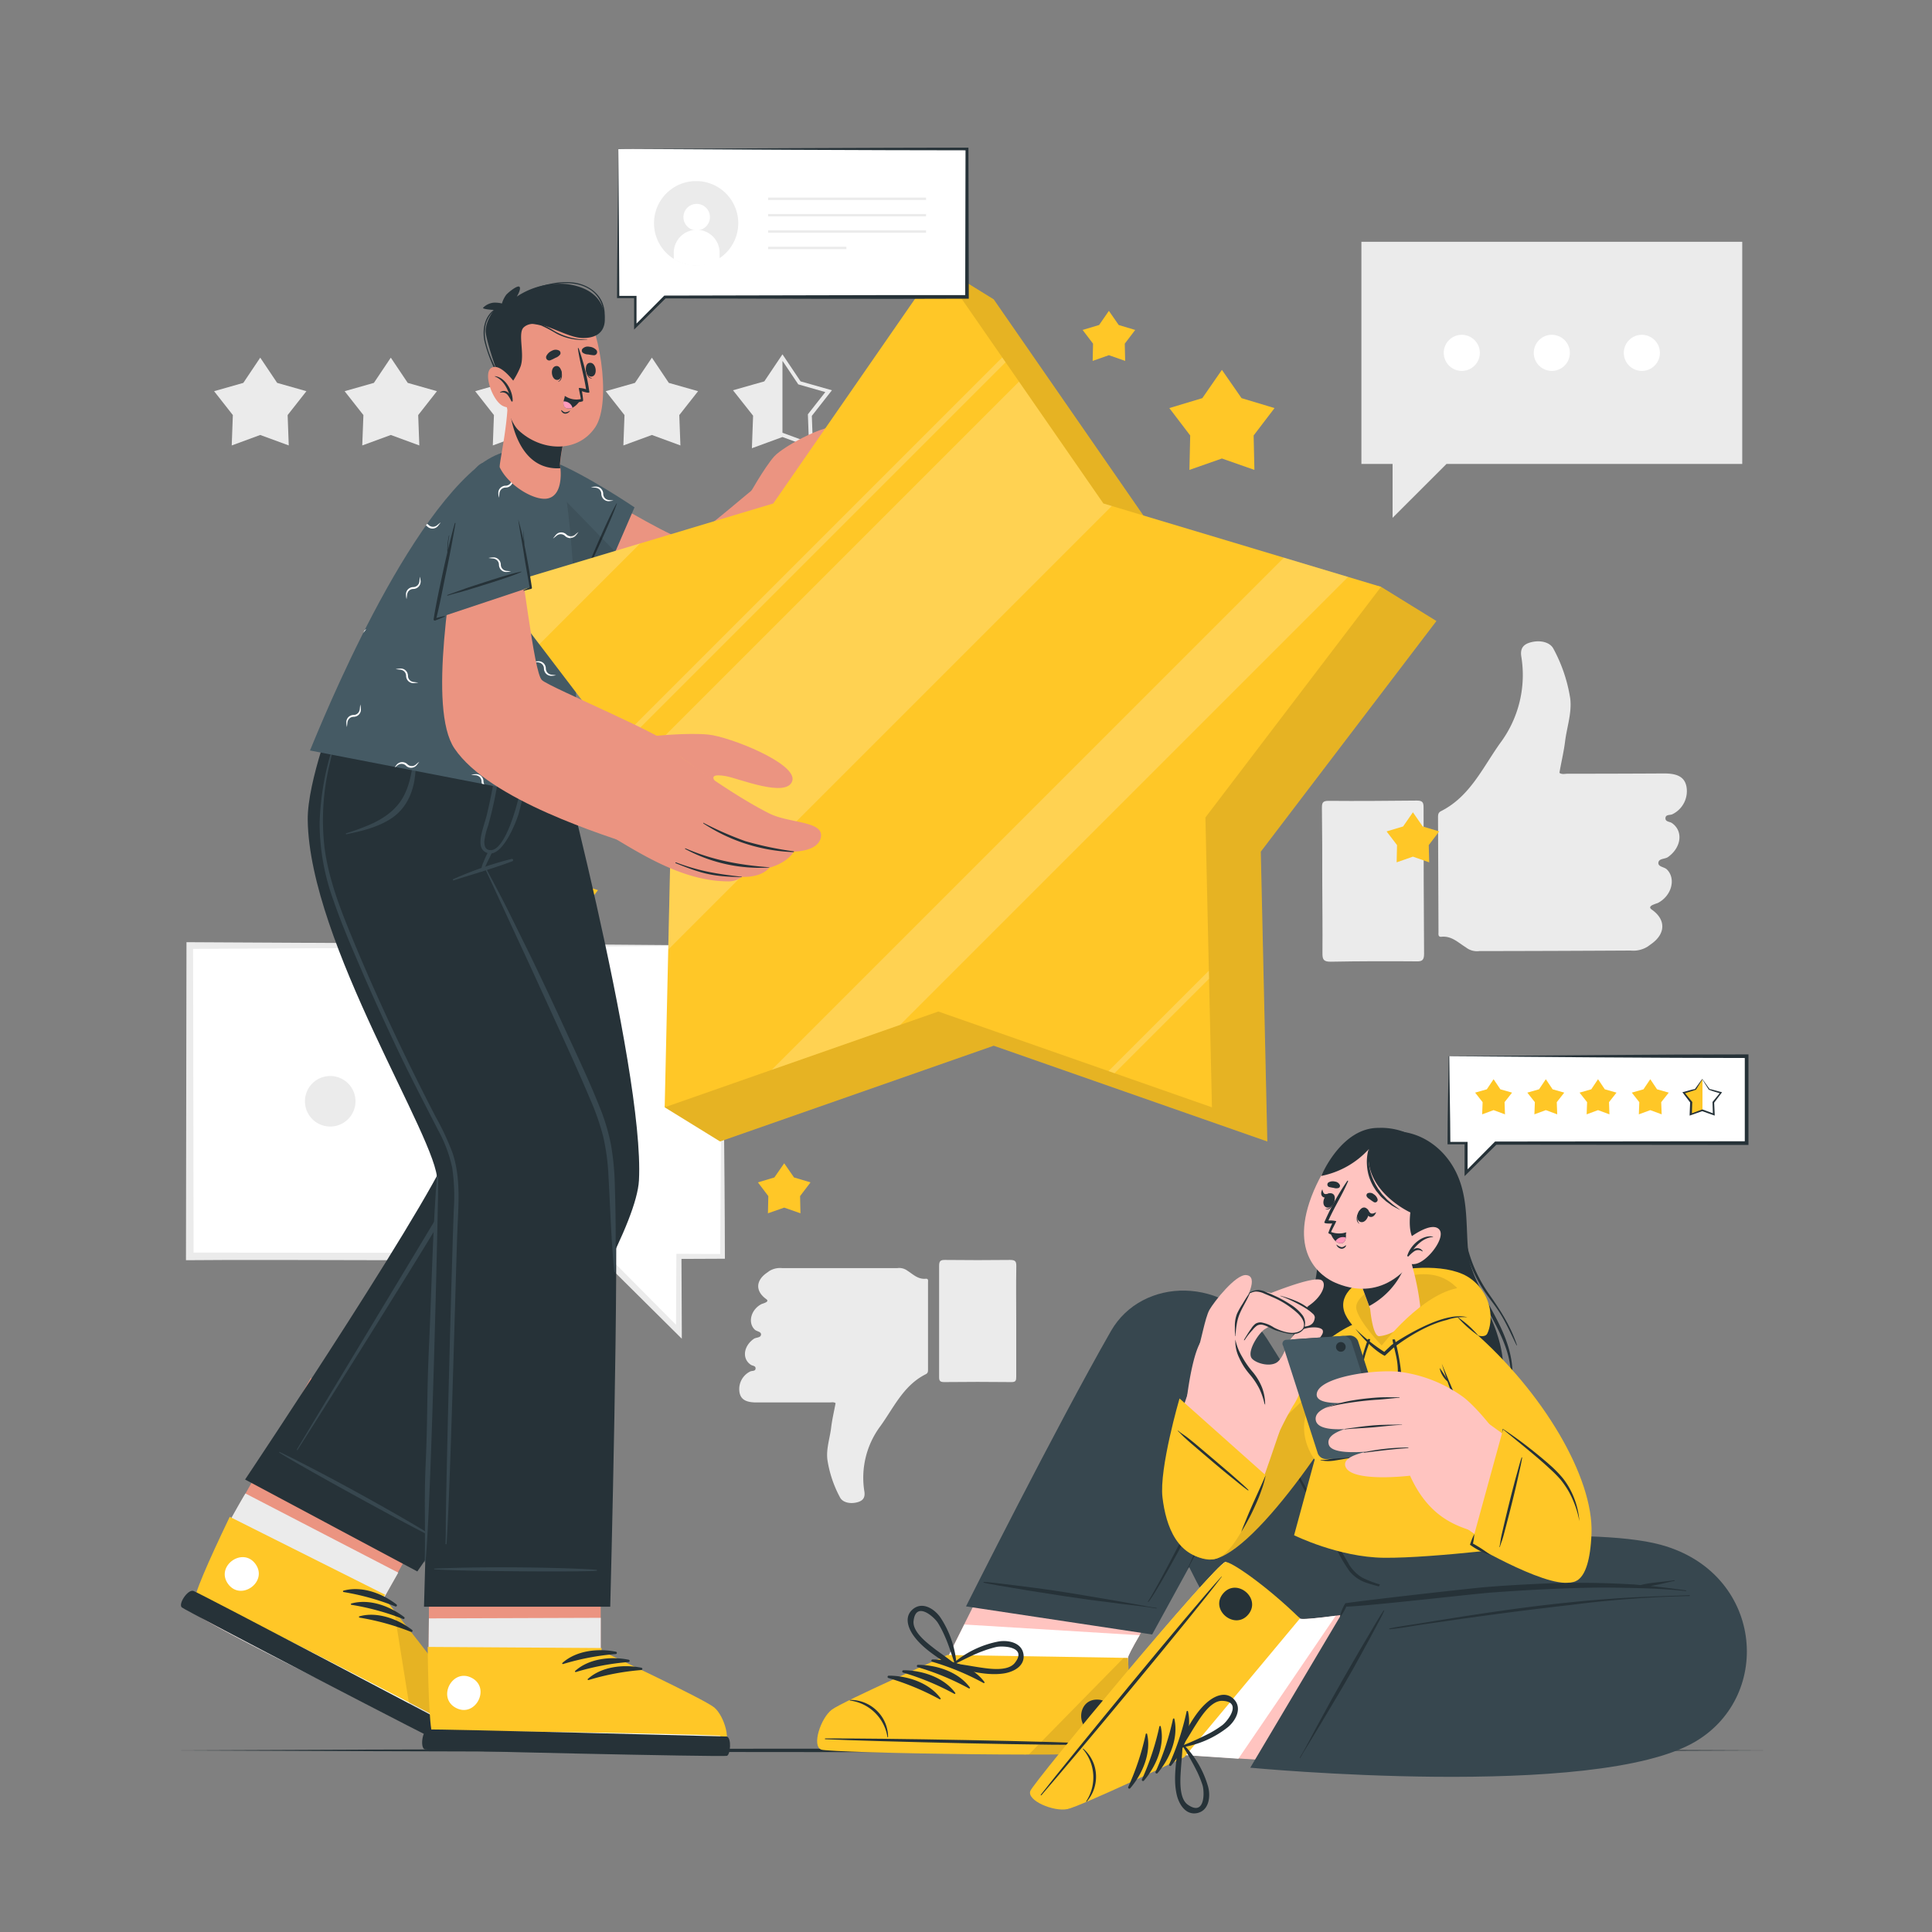 <svg xmlns="http://www.w3.org/2000/svg" viewBox="0 0 500 500"><rect x="0" y="0" width="500" height="500" fill="#808080" stroke="none"/><g id="freepik--background-complete--inject-149"><polygon points="352.33 62.57 352.33 120.07 360.4 120.07 360.4 134.01 374.35 120.07 450.89 120.07 450.89 62.57 352.33 62.57" style="fill:#ebebeb"></polygon><path d="M420.24,91.32a4.67,4.67,0,1,0,4.67-4.67A4.67,4.67,0,0,0,420.24,91.32Z" style="fill:#fff"></path><path d="M396.94,91.32a4.67,4.67,0,1,0,4.67-4.67A4.67,4.67,0,0,0,396.94,91.32Z" style="fill:#fff"></path><path d="M373.64,91.32a4.67,4.67,0,1,0,4.66-4.67A4.67,4.67,0,0,0,373.64,91.32Z" style="fill:#fff"></path><polygon points="186.99 244.73 186.99 325.17 175.7 325.17 175.7 344.68 156.19 325.17 49.11 325.17 49.11 244.73 186.99 244.73" style="fill:#fff"></polygon><path d="M187,244.73c.07,22.87.58,57.84.6,80.44v.59H187l-11.29.05.65-.65.09,19.51v1.79l-1.27-1.26-19.59-19.44c-23.56.79-81.36.11-107.46.38v-1l.13-80.44v-.86h.85c34.38.16,103.52.54,137.88.85Zm0,0c-34.36.31-103.53.69-137.88.85l.85-.85.13,80.44-1-1c26.9,0,80.55.08,107.44.13l.24.25,19.44,19.58-1.27.53.09-19.51v-.66h.65l11.29.05-.6.6c.15-22.45.41-57.74.6-80.44Z" style="fill:#ebebeb"></path><path d="M92,285a6.54,6.54,0,1,1-6.54-6.53A6.53,6.53,0,0,1,92,285Z" style="fill:#ebebeb"></path><path d="M124.59,285a6.54,6.54,0,1,1-6.54-6.53A6.53,6.53,0,0,1,124.59,285Z" style="fill:#ebebeb"></path><path d="M157.19,285a6.54,6.54,0,1,1-6.54-6.53A6.53,6.53,0,0,1,157.19,285Z" style="fill:#ebebeb"></path><polygon points="67.35 92.56 71.73 99.09 79.3 101.24 74.44 107.42 74.73 115.28 67.35 112.57 59.97 115.28 60.26 107.42 55.41 101.24 62.97 99.09 67.35 92.56" style="fill:#ebebeb"></polygon><polygon points="101.14 92.56 105.52 99.09 113.08 101.24 108.23 107.42 108.52 115.28 101.14 112.57 93.75 115.28 94.05 107.42 89.19 101.24 96.76 99.09 101.14 92.56" style="fill:#ebebeb"></polygon><polygon points="134.92 92.56 139.31 99.09 146.87 101.24 142.01 107.42 142.31 115.28 134.92 112.57 127.54 115.28 127.83 107.42 122.98 101.24 130.54 99.09 134.92 92.56" style="fill:#ebebeb"></polygon><polygon points="168.71 92.56 173.09 99.09 180.66 101.24 175.8 107.42 176.09 115.28 168.71 112.57 161.33 115.28 161.62 107.42 156.76 101.24 164.33 99.09 168.71 92.56" style="fill:#ebebeb"></polygon><path d="M210.41,116l-7.91-2.9-7.91,2.9.31-8.42L189.7,101l8.1-2.3,4.7-7,4.69,7,8.11,2.3-5.2,6.63Zm-7.91-4,6.85,2.51-.27-7.29,4.51-5.75-7-2-4.07-6.07-4.07,6.07-7,2,4.51,5.75-.27,7.29Z" style="fill:#ebebeb"></path><polygon points="202.5 112.57 202.5 92.56 198.12 99.09 190.55 101.24 195.41 107.42 195.11 115.28 202.5 112.57" style="fill:#ebebeb"></polygon><g id="freepik--xsrjP0--inject-149"><path d="M379.37,245.18c-2-1.23-3.67-3-6.29-2.75-1,.11-.79-.73-.8-1.27l-.12-29.56c0-.71,0-1.3.82-1.7,7.51-3.82,10.75-11.3,15.34-17.69a29.43,29.43,0,0,0,5.38-22.37c-.32-2.22.71-3.21,2.71-3.67,2.4-.56,4.8.1,5.63,1.75a39.85,39.85,0,0,1,4.34,12.89c.44,3.74-.88,7.38-1.34,11.08-.33,2.7-1,5.38-1.46,8.12.66.48,1.43.23,2.14.23q12.48,0,25-.07c3.5,0,5.23,1,5.72,3.32a6.65,6.65,0,0,1-3.6,7.22c-.62.32-1.75,0-1.82,1s1.09.89,1.66,1.29c3,2.06,2.48,6.32-1,8.8-.84.59-2.46.32-2.5,1.55,0,1,1.51,1,2.2,1.65,2.44,2.4,1.24,6.89-2.39,8.72a11.6,11.6,0,0,0-1.46.56c-.41.28-.81.6,0,1.16,3.61,2.56,3.55,6.15-.07,8.78l-1.08.78a7.05,7.05,0,0,1-4.38,1q-19.57.11-39.16.14A4.64,4.64,0,0,1,379.37,245.18Z" style="fill:#ebebeb;fill-rule:evenodd"></path><path d="M342.2,227.92c0-6.25,0-12.52-.09-18.77,0-1.28.12-1.9,1.68-1.89,7.64.07,15.26,0,22.9-.07,1.5,0,1.73.5,1.73,1.83q0,18.89.13,37.78c0,1.61-.42,2.06-2,2-7.41-.06-14.81-.05-22.21.09-1.84,0-2.1-.61-2.09-2.22C342.3,240.45,342.22,234.19,342.2,227.92Z" style="fill:#ebebeb;fill-rule:evenodd"></path></g><g id="freepik--xsrjp0--inject-149"><path d="M234.81,328.84c1.48.94,2.77,2.29,4.76,2.1.77-.07.6.56.6,1q0,11.23,0,22.44c0,.54,0,1-.63,1.29-5.71,2.88-8.19,8.54-11.68,13.39a22.32,22.32,0,0,0-4.15,17c.24,1.69-.54,2.44-2.06,2.78-1.83.42-3.64-.08-4.27-1.34a30,30,0,0,1-3.26-9.8c-.33-2.83.69-5.6,1-8.4.26-2.06.74-4.08,1.13-6.16-.5-.37-1.08-.18-1.62-.19H195.74c-2.67,0-4-.77-4.34-2.53a5.07,5.07,0,0,1,2.75-5.48c.47-.24,1.33,0,1.39-.76s-.83-.68-1.26-1c-2.29-1.56-1.86-4.8.78-6.67.64-.45,1.87-.24,1.9-1.17,0-.75-1.14-.74-1.66-1.26-1.85-1.83-.93-5.23,1.83-6.61a8.23,8.23,0,0,0,1.11-.43c.31-.21.62-.44,0-.88-2.73-2-2.67-4.67.08-6.66l.82-.59a5.35,5.35,0,0,1,3.33-.72q14.86,0,29.72,0A3.55,3.55,0,0,1,234.81,328.84Z" style="fill:#ebebeb;fill-rule:evenodd"></path><path d="M263,342c0,4.75,0,9.51,0,14.26,0,1-.09,1.44-1.27,1.42q-8.7-.1-17.39,0c-1.13,0-1.31-.38-1.3-1.39q0-14.34,0-28.68c0-1.22.33-1.57,1.55-1.54,5.62.06,11.24.07,16.86,0,1.4,0,1.59.47,1.57,1.7C262.93,332.53,263,337.28,263,342Z" style="fill:#ebebeb;fill-rule:evenodd"></path></g></g><g id="freepik--Floor--inject-149"><path d="M43.6,453c132.23-.62,280.57-.62,412.8,0-132.23.61-280.57.61-412.8,0Z" style="fill:#263238"></path></g><g id="freepik--Stars--inject-149"><polygon points="316.23 95.72 321.31 103.04 329.85 105.61 324.44 112.7 324.64 121.61 316.23 118.66 307.82 121.61 308.02 112.7 302.62 105.61 311.16 103.04 316.23 95.72" style="fill:#FFC727"></polygon><polygon points="141.15 220.47 146.22 227.8 154.76 230.36 149.36 237.45 149.56 246.36 141.15 243.42 132.73 246.36 132.94 237.45 127.53 230.36 136.07 227.8 141.15 220.47" style="fill:#FFC727"></polygon><polygon points="202.95 301.06 205.49 304.72 209.76 306 207.06 309.55 207.16 314 202.95 312.53 198.74 314 198.84 309.55 196.15 306 200.41 304.72 202.95 301.06" style="fill:#FFC727"></polygon><polygon points="365.66 210.22 368.2 213.89 372.46 215.17 369.76 218.71 369.87 223.17 365.66 221.7 361.45 223.17 361.55 218.71 358.85 215.17 363.12 213.89 365.66 210.22" style="fill:#FFC727"></polygon><polygon points="286.98 80.45 289.52 84.11 293.79 85.39 291.09 88.94 291.19 93.4 286.98 91.92 282.78 93.4 282.88 88.94 280.18 85.39 284.45 84.11 286.98 80.45" style="fill:#FFC727"></polygon></g><g id="freepik--character-2--inject-149"><path d="M212.86,452.53c2.45.88,74.84,2.31,77.57.65.31-.17,1.49-24.12,1.49-24.12-.08-.34,1.13-2.65,3-5.86,5.16-9,15.25-25.14,15.25-25.14l-43-13-17.65,35.35-4.5,9s-9.87,3.85-18.48,7.7l0,0c-5.3,2.36-9.92,4.53-11,5.33C212.77,444.63,210.42,451.66,212.86,452.53Z" style="fill:#ffc4c0"></path><path d="M212.86,452.53c2.45.88,74.84,2.31,77.57.65.31-.17,1.49-24.12,1.49-24.12-.08-.34,1.13-2.65,3-5.86l-45.36-2.78-4.5,9s-9.87,3.85-18.48,7.7l0,0c-5.3,2.36-9.92,4.53-11,5.33C212.77,444.63,210.42,451.66,212.86,452.53Z" style="fill:#fff"></path><path d="M212.56,452.8c2.52.89,75,2.13,77.8.43,1.06-.64,2.34-11.8,1.56-24.17l-46.73-.75s-27.07,12-29.93,14.16S210,451.91,212.56,452.8Z" style="fill:#FFC727"></path><path d="M290.36,453.23c-1,.62-11.32.85-24.12.85l24.54-25h0l1.13,0C292.7,441.43,291.42,452.59,290.36,453.23Z" style="opacity:0.1"></path><path d="M213.65,449.91c12.16-.09,61.19.7,73.22,1.53.09,0,.09.08,0,.08-12.05.35-61.08-.83-73.22-1.41C213.39,450.1,213.39,449.92,213.65,449.91Z" style="fill:#263238"></path><path d="M220,439.94a9.76,9.76,0,0,1,7.22,3.09,9.48,9.48,0,0,1,2.61,6.54c0,.07-.14.07-.15,0a11.3,11.3,0,0,0-9.68-9.47A.08.08,0,0,1,220,439.94Z" style="fill:#263238"></path><path d="M241.35,429.47c4.87,0,10.48,1.82,13.43,5.85.12.16-.11.32-.25.24a67.52,67.52,0,0,0-13.27-5.5A.3.3,0,0,1,241.35,429.47Z" style="fill:#263238"></path><path d="M237.57,430.86c4.87,0,10.48,1.83,13.43,5.86.12.16-.11.32-.25.24a67.52,67.52,0,0,0-13.27-5.5A.31.31,0,0,1,237.57,430.86Z" style="fill:#263238"></path><path d="M233.8,432.26c4.86,0,10.47,1.83,13.42,5.86.12.16-.11.32-.25.24a67.52,67.52,0,0,0-13.27-5.5A.31.31,0,0,1,233.8,432.26Z" style="fill:#263238"></path><path d="M230,433.66c4.86,0,10.47,1.83,13.42,5.86.12.16-.11.32-.25.24a67.52,67.52,0,0,0-13.27-5.5A.31.31,0,0,1,230,433.66Z" style="fill:#263238"></path><path d="M284,439.85c5.46.11,5.29,8.59-.17,8.48S278.5,439.74,284,439.85Z" style="fill:#263238"></path><path d="M236.59,423.53c2.56,3.43,6.53,5.63,9.95,8.09a.6.6,0,0,0,.88-.38.12.12,0,0,0,.15-.14,25.54,25.54,0,0,0-4.2-12.51c-1.48-2.14-4.55-4.19-7.05-2.19S235.09,421.53,236.59,423.53Zm-.16-4c.58-5.28,5.28-1.14,6.31.49a27.32,27.32,0,0,1,1.72,3.31c1.07,2.35,1.79,4.81,2.62,7.25-1.61-1.31-3.32-2.47-5-3.71C240.14,425.35,236.11,422.41,236.43,419.5Z" style="fill:#263238"></path><path d="M264.9,428.3c-.33-3.18-3.94-3.93-6.51-3.48a25.47,25.47,0,0,0-11.87,5.78.12.12,0,0,0,0,.2.6.6,0,0,0,.35.9c4.15.71,8.5,2,12.74,1.41C262.1,432.78,265.21,431.31,264.9,428.3Zm-11.5,3.2c-2.05-.31-4.08-.71-6.14-.94,2.32-1.12,4.58-2.33,7-3.22a29.46,29.46,0,0,1,3.57-1.1c1.88-.4,8.13,0,4.77,4.16C260.75,432.67,255.84,431.86,253.4,431.5Z" style="fill:#263238"></path><path d="M298.18,423,250,415.73s23.18-46.2,37.52-71.27c8-13.94,29.81-14.62,40.42,2.08,14.18,22.31,25.19,43.22,31.49,54.81l10.94.94L368,420.16l-36.35,8.14c-13.93,1.66-23.7-23.13-23.93-22.71C305.93,408.85,298.18,423,298.18,423Z" style="fill:#37474f"></path><path d="M307.44,405.7c1.37-2.81,2.44-5.79,3.66-8.66s2.36-5.57,3.53-8.36c2.37-5.63,4.82-11.24,7.11-16.9,1.29-3.18,2.47-6.4,3.68-9.61,0-.07.14,0,.12,0-.93,3-1.9,6.06-2.92,9.07.27-.52.54-1,.82-1.55.78-1.38,1.58-2.75,2.38-4.12,0-.05.11,0,.08.05-.74,1.38-1.48,2.75-2.25,4.11-.38.67-.8,1.34-1.2,2a211.39,211.39,0,0,1-10,24.71c-1.54,3.15-3.33,6.16-4.87,9.3C307.53,405.89,307.39,405.8,307.44,405.7Z" style="fill:#263238"></path><path d="M297.1,414.47c2.32-3.59,7.86-14.45,9.84-18.2,4-7.6,7.69-15.35,11.16-23.2,2-4.43,3.79-8.91,5.61-13.41a0,0,0,1,1,.05,0,255.83,255.83,0,0,1-9.52,23.82c-3.53,7.79-14.94,28.79-17,31.06C297.17,414.64,297,414.56,297.1,414.47Z" style="fill:#263238"></path><path d="M327,365.66c4.15,7.42,8.4,14.79,12.57,22.2,2.11,3.74,4.22,7.49,6.3,11.24,1,1.77,1.94,3.56,3,5.31a9.92,9.92,0,0,0,3.81,3.95,29,29,0,0,0,6,2.11c2.35.69,4.68,1.43,7,2.07.1,0,.05.2-.05.17-2.11-.56-4.23-1-6.34-1.57a54.17,54.17,0,0,1-5.75-1.55,9.38,9.38,0,0,1-4.26-2.94,34.34,34.34,0,0,1-3-5q-6.25-11.44-12.39-22.93c-2.33-4.35-4.64-8.72-7-13.06C327,365.65,327,365.63,327,365.66Z" style="fill:#263238"></path><path d="M299.27,416.27c-2.89-.52-5.85-.78-8.76-1.15L281.75,414c-5.83-.77-25.66-3.92-27.16-4.42-.1,0-.06-.19,0-.19,1.42,0,14.41,1.69,17.32,2.11,5.83.86,11.62,1.9,17.42,2.87,1.66.28,3.31.6,5,.89s3.31.65,5,.87C299.4,416.13,299.37,416.29,299.27,416.27Z" style="fill:#263238"></path><path d="M267.06,463.43c.92-2.43,47.08-58.21,50.11-59.19.35-.13,19.26,14.61,19.26,14.61.76,1.11,38.19-5.12,38.19-5.12L373,458.49l-67.5-4.37s-9.36,5-17.9,9h0c-5.25,2.48-9.9,4.57-11.21,4.85C273,468.67,266.12,465.85,267.06,463.43Z" style="fill:#ffc4c0"></path><path d="M276.4,468c1.31-.28,6-2.36,11.21-4.85h0c8.53-4,17.89-9,17.89-9l15,1,25.19-37c-5.2.69-9.08,1.07-9.33.71,0,0-18.9-14.73-19.25-14.6-3,1-49.19,56.76-50.11,59.19S273,468.67,276.4,468Z" style="fill:#fff"></path><path d="M266.65,463.49c1-2.49,47.33-58.22,50.44-59.23,1.18-.39,10.47,5.92,19.34,14.59l-29.93,35.9s-26.73,12.7-30.26,13.44S265.69,466,266.65,463.49Z" style="fill:#FFC727"></path><path d="M269.55,464.55c8-9.15,39.4-46.83,46.62-56.48.05-.08,0-.12-.06-.05-8.13,8.9-39.23,46.82-46.71,56.4C269.24,464.62,269.38,464.74,269.55,464.55Z" style="fill:#263238"></path><path d="M281.23,466.27a9.8,9.8,0,0,0,2.37-7.49,9.45,9.45,0,0,0-3.26-6.23c0-.05-.14.05-.09.11a11.27,11.27,0,0,1,.86,13.51A.08.08,0,0,0,281.23,466.27Z" style="fill:#263238"></path><path d="M303.12,456.9c3.17-3.7,5.45-9.13,4.33-14-.05-.19-.32-.12-.35,0a67,67,0,0,1-4.49,13.65A.3.3,0,0,0,303.12,456.9Z" style="fill:#263238"></path><path d="M299.6,458.85c3.16-3.7,5.44-9.13,4.32-14,0-.19-.31-.12-.35,0a67.07,67.07,0,0,1-4.49,13.64A.31.31,0,0,0,299.6,458.85Z" style="fill:#263238"></path><path d="M296.07,460.8c3.16-3.7,5.45-9.13,4.32-14,0-.19-.31-.12-.34,0a67.69,67.69,0,0,1-4.49,13.64A.3.3,0,0,0,296.07,460.8Z" style="fill:#263238"></path><path d="M292.54,462.75c3.17-3.7,5.45-9.13,4.33-14-.05-.19-.32-.12-.35,0A67.07,67.07,0,0,1,292,462.43.3.3,0,0,0,292.54,462.75Z" style="fill:#263238"></path><path d="M323.06,417.83c3.48-4.21-3.05-9.62-6.54-5.41S319.58,422,323.06,417.83Z" style="fill:#263238"></path><path d="M309.74,469.24c3.15-.59,3.59-4.25,2.94-6.77a25.52,25.52,0,0,0-6.74-11.35.14.14,0,0,0-.21,0,.6.6,0,0,0-.86.43c-.37,4.19-1.29,8.63-.36,12.81C305.05,466.82,306.77,469.79,309.74,469.24ZM305.61,458c.13-2.07.37-4.12.42-6.19a75.15,75.15,0,0,1,3.79,6.72,27.16,27.16,0,0,1,1.39,3.46c.56,1.84.63,8.11-3.75,5.1C305.05,465.47,305.45,460.5,305.61,458Z" style="fill:#263238"></path><path d="M312.28,440.67c-3.21,2.84-5.08,7-7.24,10.58a.59.59,0,0,0,.45.85c0,.08.05.16.15.14A25.44,25.44,0,0,0,317.76,447c2-1.65,3.81-4.88,1.61-7.2S314.15,439,312.28,440.67Zm4-.49c5.31.14,1.56,5.17,0,6.33a26.61,26.61,0,0,1-3.16,2,76.22,76.22,0,0,1-7,3.2c1.17-1.71,2.18-3.5,3.29-5.25C310.76,444.36,313.36,440.11,316.29,440.18Z" style="fill:#263238"></path><path d="M362.86,399.81s47.89-5.16,66.84-.05c26.43,7.11,29.45,38.86,9.1,50.94C413,466,323.57,457.48,323.57,457.48l25-42.09s37.47-7,71.06-4.27l-67.77,8.38Z" style="fill:#37474f"></path><path d="M346.81,418.22a1.41,1.41,0,0,0,.06-.22,1.05,1.05,0,0,1,.05-.19l.12-.43a9.07,9.07,0,0,1,.32-.87c.12-.29.24-.56.38-.84a5.62,5.62,0,0,1,.48-.78l.07,0a.05.05,0,0,1,0,0l.06,0,.07,0c4.11-.66,32-3.82,36.17-4.16s8.36-.59,12.55-.79a225.26,225.26,0,0,1,25.06.09c.78,0,1.56.12,2.34.18.17,0,.35-.07.52-.11.41-.09.81-.18,1.22-.25.76-.13,1.52-.22,2.28-.31,1.59-.2,3.19-.31,4.77-.57.1,0,.13.15,0,.17-1.6.31-3.17.75-4.77,1.06l-1.38.26c3.05.31,6.1.7,9.14,1.14.09,0,.09.18,0,.17-4.14-.45-8.33-.67-12.49-.77s-8.27-.18-12.41-.1c-8.37.16-16.75.62-25.1,1.22-4.69.33-33.15,3.65-37.85,3.66l-.06,0a2.13,2.13,0,0,1-.14.35c-.14.28-.28.55-.43.82s-.29.51-.46.75l-.24.37-.13.18a1.27,1.27,0,0,0-.13.19C346.9,418.41,346.75,418.33,346.81,418.22Z" style="fill:#263238"></path><path d="M336.4,454.85c1.48-2.42,2.76-5,4.12-7.52s2.73-5,4.1-7.52c2.74-5,12.51-21.81,13.45-23,.06-.07.17,0,.14.11-.48,1.31-6.61,12.45-8,14.93-2.82,5-5.76,9.82-8.66,14.71-.83,1.4-1.68,2.78-2.52,4.17s-1.73,2.75-2.51,4.18C336.47,455,336.35,454.94,336.4,454.85Z" style="fill:#263238"></path><path d="M359.59,421.45c2.49-.54,5-.85,7.54-1.26s5-.82,7.55-1.22q7.54-1.22,15.12-2.28c10.06-1.41,20.15-2.51,30.28-3.14,5.71-.35,11.43-.5,17.15-.71.12,0,.11.2,0,.21a285.9,285.9,0,0,0-30.5,2.28q-15,1.71-30,3.85l-8.47,1.22c-2.86.42-5.73,1-8.61,1.24A.1.1,0,0,1,359.59,421.45Z" style="fill:#263238"></path><path d="M381.73,332c1.82,4.66,4.42,8.9,5.88,13.73a31.4,31.4,0,0,1,1.22,13.75c-2.59,16.9-24.6,27-40.06,21.8-7.39-2.52-13.83-8.52-15.79-16.21-2.4-9.43,2.63-18.49,5.69-27.1a44.11,44.11,0,0,0,2.48-15c0-4.47-.27-9,.63-13.44.65-3.15,2.8-12.31,14.4-16,8.33-2.62,16.77,1.93,20.65,9.84C381.34,312.59,378.12,322.76,381.73,332Z" style="fill:#263238"></path><path d="M342,333.38c-3.6,7.71-8.33,15.58-9.72,24.09-1.14,7.06.76,14.69,6.9,18.88,0,0,.11,0,.06-.08-6.45-5-7.25-13.63-5.44-21.06,1.85-7.61,6.31-14.23,8.56-21.68A.2.2,0,0,0,342,333.38Z" style="fill:#263238"></path><path d="M340.41,332.93C337.68,343,329.36,351,328.83,361.77c0,.12.19.16.2,0,.7-10.75,10-18.38,11.58-28.84C340.63,332.83,340.44,332.81,340.41,332.93Z" style="fill:#263238"></path><path d="M382.31,331.83A35.06,35.06,0,0,1,379.15,320a.2.2,0,0,0-.39,0c-1,14.84,16,26,11.51,41.33,0,.1.13.18.16.07,2.18-6.34.49-12.67-2.35-18.51C386.26,339.11,384.06,335.59,382.31,331.83Z" style="fill:#263238"></path><path d="M378.87,317.74c0-.28-.45-.2-.43.07a33.23,33.23,0,0,0,5.22,15.61c1.48,2.31,3.29,4.38,4.72,6.72,1.57,2.57,2.77,5.33,4.09,8a.06.06,0,0,0,.11-.05c-1.71-5.11-4.4-9.18-7.47-13.53A36.62,36.62,0,0,1,378.87,317.74Z" style="fill:#263238"></path><path d="M346,345.09c-22.63,15.22-41,29.76-42.93,39.91-2.72,14.05,5.79,18.4,9.69,18.62,10.61.62,34.86-35.26,42.36-51.36C362.41,336.62,351,341.74,346,345.09Z" style="fill:#FFC727"></path><path d="M355.12,352.26c-7.51,16.1-31.75,52-42.36,51.36-2.71-.15-7.63-2.29-9.49-8.28l53.92-52.44C357.87,344.39,357.45,347.27,355.12,352.26Z" style="opacity:0.1"></path><path d="M398.26,399.75s-27,3.54-40.09,3.4c-11.74-.12-23.26-5.83-23.26-5.83l5.33-19.58s-5.31-6.77-1.2-14.11c2.93-5.22,12.11-16.4,17-21.63,11-11.81,20.24-5.11,23-1.36C389.32,355,398.26,399.75,398.26,399.75Z" style="fill:#FFC727"></path><path d="M356.66,376.2a44.36,44.36,0,0,0-7.45.39c-1.23.19-2.44.44-3.66.72-.61.14-1.22.25-1.83.37a7.29,7.29,0,0,1-1.92.15.05.05,0,0,0,0,.1,12.09,12.09,0,0,0,1.8.2,11.63,11.63,0,0,0,1.77-.14c1.25-.18,2.49-.42,3.74-.61,2.52-.38,5-.77,7.56-.95C356.78,376.42,356.78,376.2,356.66,376.2Z" style="fill:#263238"></path><path d="M362.38,379.46a48.91,48.91,0,0,0-6-1.13c-1-.12-2-.18-3.05-.2h-1.47c-.54,0-1.08.1-1.62.1a.05.05,0,0,0,0,.1c.5,0,1,.13,1.51.18l1.52.16,3,.32c2,.19,4.05.4,6.08.67C362.47,379.67,362.48,379.49,362.38,379.46Z" style="fill:#263238"></path><path d="M381,344.28c18.35,15.91,31.44,38.13,30.88,52.61-.56,14.3-5.47,12.67-6.88,12.51-8.61-1-27-41.76-32.41-58.27S376.43,340.35,381,344.28Z" style="fill:#FFC727"></path><path d="M394,397.68c-.91-1.85-1.85-3.68-2.74-5.55l-2.71-5.55c-1.78-3.71-3.6-7.4-5.33-11.14S379.72,368,378,364.25c-.86-1.88-1.7-3.76-2.5-5.65s-1.6-3.79-2.38-5.71a113.84,113.84,0,0,0,4.17,11.66c1.57,3.82,3.29,7.57,5,11.32s3.61,7.41,5.55,11.06S391.82,394.19,394,397.68Z" style="fill:#263238"></path><path d="M374.93,357.78a18.75,18.75,0,0,0-1.09-1.92c-.2-.3-.39-.61-.6-.91s-.41-.61-.66-.9a5.56,5.56,0,0,0,.84,2.08A6.08,6.08,0,0,0,374.93,357.78Z" style="fill:#263238"></path><path d="M358.29,350.39s12.35-9.86,18.81-9.63l5.47,4.88s1.8.6,2.35-.54c1.39-2.82,1.68-9.64-4.18-14.08-5.37-4.07-16.4-3.26-23.74-1.34-7.05,1.84-10.95,6-8.79,10.58S358.29,350.39,358.29,350.39Z" style="fill:#FFC727"></path><path d="M357.59,348.23s-5.72-5.92-6.54-9.35,6-6.68,10.46-7.95c6.85-2,11.51-1.52,15.34,2.14S357.59,348.23,357.59,348.23Z" style="opacity:0.1"></path><path d="M367.55,338.06c-.11,1.2-5.25,7.26-10.59,7.74-1.74.15-2.36-7.08-2.36-7.08l-.25-.68-3.52-9.47,10.47-8.93,1.53-1.2s.79,2.66,1.74,6c.05.15.09.31.14.47s.12.36.16.54c.15.49.3,1,.44,1.5s.21.76.31,1.17l.32,1.21A65.36,65.36,0,0,1,367.55,338.06Z" style="fill:#ffc4c0"></path><path d="M364.57,324.41A20.21,20.21,0,0,1,354.35,338l-3.52-9.47,10.47-8.93,1.53-1.2S363.62,321.1,364.57,324.41Z" style="fill:#263238"></path><path d="M340,308.19c-6.9,16.34,2.11,22.32,5.63,23.8,3.2,1.35,14.26,5.53,22.82-10s3.14-23.91-4-27.38S347,291.86,340,308.19Z" style="fill:#ffc4c0"></path><path d="M344,307.2a12.1,12.1,0,0,0,1.2.23,2,2,0,0,0,1.28,0,.63.63,0,0,0,.29-.71,1.57,1.57,0,0,0-1.29-.93,2.27,2.27,0,0,0-1.64.2A.67.67,0,0,0,344,307.2Z" style="fill:#263238"></path><path d="M355.56,311.11a10,10,0,0,1-1-.69c-.39-.27-.72-.44-.9-.9a.65.65,0,0,1,.29-.71,1.56,1.56,0,0,1,1.57.25,2.28,2.28,0,0,1,1,1.3A.67.67,0,0,1,355.56,311.11Z" style="fill:#263238"></path><path d="M351.84,313.27s.07.09.05.14c-.52,1.09-.94,2.42-.1,3.23,0,0,0,.08,0,.06C350.61,316,351.18,314.22,351.84,313.27Z" style="fill:#263238"></path><path d="M353.34,312.55c1.84.65.41,4.27-1.29,3.68S351.8,312,353.34,312.55Z" style="fill:#263238"></path><path d="M354,313c.23.33.4.82.77,1s.9,0,1.34-.28c0,0,.06,0,0,.07-.26.7-.81,1.31-1.59,1.12a1.46,1.46,0,0,1-.87-1.75C353.69,313,353.88,312.89,354,313Z" style="fill:#263238"></path><path d="M345.41,310.48c0-.05-.11,0-.13.07-.4,1.14-1,2.38-2.21,2.36,0,0-.05.06,0,.07C344.37,313.28,345.21,311.63,345.41,310.48Z" style="fill:#263238"></path><path d="M344.85,308.92c-1.76-.84-3.3,2.74-1.67,3.52S346.33,309.62,344.85,308.92Z" style="fill:#263238"></path><path d="M344,308.83c-.37.07-.8.29-1.15.17s-.52-.65-.61-1.13c0-.05-.05,0-.07,0-.32.68-.4,1.49.2,1.9s1.24,0,1.7-.63C344.17,309,344.15,308.8,344,308.83Z" style="fill:#263238"></path><path d="M348.27,322.31c-.35.2-.72.51-1.16.44a3.27,3.27,0,0,1-1.18-.62s-.08,0-.06.05a1.6,1.6,0,0,0,1.32,1,1.26,1.26,0,0,0,1.18-.8C348.41,322.33,348.33,322.28,348.27,322.31Z" style="fill:#263238"></path><path d="M344.78,316.63s-.78,1.64-1,2.45c0,.08.16.18.43.28h0a4,4,0,0,0,4.2-.25c.09-.06,0-.18-.08-.15a6.15,6.15,0,0,1-3.84-.11c0-.24,1.43-2.77,1.31-2.82a7.24,7.24,0,0,0-2-.17c1.53-3.47,3.61-6.67,5.08-10.15.05-.12-.12-.22-.19-.12a61.63,61.63,0,0,0-5.94,10.7C342.55,316.74,344.41,316.66,344.78,316.63Z" style="fill:#263238"></path><path d="M344.35,319.08a5,5,0,0,0,1.28,2.13,2.28,2.28,0,0,0,1.22.55c1,.11,1.34-.71,1.45-1.48a5.84,5.84,0,0,0,0-1.24A6.31,6.31,0,0,1,344.35,319.08Z" style="fill:#263238"></path><path d="M345.63,321.21a2.28,2.28,0,0,0,1.22.55c1,.11,1.34-.71,1.45-1.48A2.29,2.29,0,0,0,345.63,321.21Z" style="fill:#ff9abb"></path><path d="M367.09,321.37C364,321,365,313.78,365,313.78s-12.38-5.61-10.7-16.45a22.48,22.48,0,0,1-12.36,7s5.17-12.59,14.93-12.43c0,0,11-.91,15.59,9.82C377.12,312.7,369.2,321.65,367.09,321.37Z" style="fill:#263238"></path><path d="M354.46,296.54a12.1,12.1,0,0,0-.69,5,12.35,12.35,0,0,0,1.33,4.9,9.4,9.4,0,0,0,.64,1.11l.34.54c.13.18.26.34.4.5.27.33.53.67.82,1s.61.59.92.87l.47.43.52.37,1,.73c.73.43,1.47.81,2.22,1.19-.66-.52-1.36-1-2-1.49l-.94-.8-.46-.4c-.15-.15-.28-.3-.42-.45l-.84-.89c-.26-.31-.49-.65-.74-1l-.37-.48-.31-.52a11,11,0,0,1-.59-1.06,14,14,0,0,1-1.43-4.62,15.23,15.23,0,0,1-.13-2.44A15.77,15.77,0,0,1,354.46,296.54Z" style="fill:#263238"></path><path d="M365.08,320.14s5.38-4.07,7.35-2-3.28,8.82-6.42,9a3,3,0,0,1-3.33-2.78Z" style="fill:#ffc4c0"></path><path d="M370.88,320.05s0,.08,0,.08c-2.23.16-3.85,1.65-5.19,3.31a1.65,1.65,0,0,1,2.49.33c0,.05,0,.12-.08.09a1.83,1.83,0,0,0-2.13,0,8.23,8.23,0,0,0-1.43,1.27c-.15.14-.44-.06-.31-.24l0,0C365,322.31,368.1,319.43,370.88,320.05Z" style="fill:#263238"></path><path d="M357.59,348.23s10.38-13.65,20.36-15l-.85,7.49s-8.32.13-18.81,9.63Z" style="fill:#FFC727"></path><path d="M379.79,340.91a12.81,12.81,0,0,0-5.36.7c-6.85,1.61-13.84,7.23-13.84,7.23l-2,1.85-.22.2-.25-.13c-3.35-1.82-6.72-6.06-7.35-6.89a44.56,44.56,0,0,0,7.71,6.14l-.47.08,2-1.9c.7-.61,8.35-5.64,14.28-7.07.44-.12.91-.2,1.36-.29s.92-.13,1.38-.15A8.25,8.25,0,0,1,379.79,340.91Z" style="fill:#263238"></path><path d="M382.57,345.64a29.31,29.31,0,0,1-5.47-4.88A30.25,30.25,0,0,1,380,343,27.75,27.75,0,0,1,382.57,345.64Z" style="fill:#263238"></path><path d="M361,346.64a55.28,55.28,0,0,1,1.69,9.34c.22,2.2,0,10.18-2.48,10.08s1.12-5.51,1.49-9.73-1-7.19-1.33-9.68Z" style="fill:#263238"></path><path d="M354.06,346.53a50.08,50.08,0,0,0-2.32,8.36c-.39,2-.85,9.25,1.4,9.37s-.55-5.1-.53-9,1.5-6.46,2-8.69Z" style="fill:#263238"></path><path d="M306.83,364.56c.72-6.76,2.32-16.2,4.66-18.24s11.39-9.34,14-10.34,14.27-5.87,16.47-4.69c1.77.95-.14,5.58-5.68,7.95a81.49,81.49,0,0,0-8.74,4.61c-1.42.67-4.73,5.43-3.72,7.47.59,1.19,4.17,2.51,6.34,1.44s2.57-5.43,5-7.57,6.89-2,7.18-.84-1.15,1.8-3.28,5.94c-1.38,2.66-1.27,8.94-4.43,13.54a77.82,77.82,0,0,0-4.29,8.43Z" style="fill:#ffc4c0"></path><path d="M337.47,343.26a4.32,4.32,0,0,0,2.16-1.06,1.74,1.74,0,0,0,.47-.91,1.82,1.82,0,0,0,0-.57.88.88,0,0,0-.23-.53c-.05,0,0-.08,0,0s.15.17.21.26a1.57,1.57,0,0,1,.14.25,1.5,1.5,0,0,1,.11.55,1.79,1.79,0,0,1-.4,1.13,3,3,0,0,1-2.49,1A0,0,0,0,1,337.47,343.26Z" style="fill:#263238"></path><path d="M311.49,346.32c2-3.43,7.3-9.66,12.65-11.92,3.61-1.52,16.42,4.2,16.13,6.63s-2.44,2.49-5.64,2.22c-1.17-.1-7.38-2.1-8.39-.78-1.44,1.9-3.14,8.29-3.14,8.29Z" style="fill:#ffc4c0"></path><path d="M339.93,340.09c-1.64-2.52-5.11-3.79-8.55-4.76a0,0,0,1,0,0,.08c.88.25,6.51,2.62,8.54,4.73C339.91,340.16,339.94,340.12,339.93,340.09Z" style="fill:#263238"></path><path d="M311.49,346.32c2-3.43,7.3-9.66,12.65-11.92,3.61-1.52,13.84,6,13.55,8.43s-3.37,2.71-6.83,1.63c-1.12-.34-4.91-2.83-5.91-1.51-1.45,1.9-5,6.62-5,6.62Z" style="fill:#ffc4c0"></path><path d="M322,346.65c.32-.54.44-.73.77-1.26s.68-1.06,1.05-1.57a4.75,4.75,0,0,1,1.09-1.23,2.46,2.46,0,0,1,1.5-.35,8.6,8.6,0,0,1,3.31,1.34c1.15.6,3.51,1.57,5.29,1.33a3.53,3.53,0,0,0,1.39-.43,2.12,2.12,0,0,0,.82-.7c.73-1.34-.28-2.81-1.3-3.83a22.82,22.82,0,0,0-6.87-4.37c-.6-.27-1.21-.53-1.82-.78a5.28,5.28,0,0,0-2.18-.55c-1.24,0-3.23,1.36-3.85,1.76,0,0-.08-.05,0-.08.74-.5,2.58-2.1,4.58-2.07a6.41,6.41,0,0,1,2.11.63c.7.28,1.4.58,2.09.9a28.65,28.65,0,0,1,3.88,2.13,11.84,11.84,0,0,1,3.22,2.84,3.47,3.47,0,0,1,.33,3.56,3,3,0,0,1-2.21,1.27,5.51,5.51,0,0,1-1.57,0,25.31,25.31,0,0,1-3.46-.89c-1.1-.4-2.1-1.09-3.23-1.4a2.1,2.1,0,0,0-1.61.16,5.36,5.36,0,0,0-1.18,1.15,17.22,17.22,0,0,0-1.94,2.46C322,347,321.87,346.88,322,346.65Z" style="fill:#263238"></path><path d="M310,349.3c.73-1.63,1.84-8.25,3-10.31s6.78-9.23,9.5-9c3.41.27.07,6.52-1.63,9.11s-1.26,6.86-1.26,6.86Z" style="fill:#ffc4c0"></path><path d="M323.25,334.81c-.6.82-1.14,1.72-1.66,2.6a21.36,21.36,0,0,0-1.44,2.55,8.8,8.8,0,0,0-.57,2.83c0,.47,0,.94,0,1.42s.08,1,.09,1.56a0,0,0,1,0,.08,0,22.6,22.6,0,0,1,.28-2.83,12.17,12.17,0,0,1,.76-2.84c.74-1.81,1.85-3.44,2.6-5.24C323.4,334.79,323.3,334.75,323.25,334.81Z" style="fill:#263238"></path><path d="M319.71,346.66a9.76,9.76,0,0,0,1,4.76,18.08,18.08,0,0,0,1.16,2.17,18.61,18.61,0,0,0,1.48,2,18.92,18.92,0,0,1,2.61,3.89,19.57,19.57,0,0,1,1.45,4.52,12.63,12.63,0,0,0-.76-4.81,14.67,14.67,0,0,0-2.53-4.22,23.13,23.13,0,0,1-2.68-3.88A14.24,14.24,0,0,1,319.71,346.66Z" style="fill:#263238"></path><path d="M313.88,403c6.59-1.18,10.45-12.46,17.18-32.29,1.18-3.48-17.06-23.77-19.28-20.53-2.8,4.08-9.84,26.45-10.43,32.49C300.21,394.58,306.18,404.38,313.88,403Z" style="fill:#ffc4c0"></path><path d="M327.53,381.77l-22.27-19.85s-5.3,18.14-4.41,25.61,3.87,15.89,12.91,16C320.53,403.56,327.53,381.77,327.53,381.77Z" style="fill:#FFC727"></path><path d="M321.24,396.44c.72-1.12,1.36-2.3,2-3.48s1.19-2.39,1.74-3.6,1.06-2.46,1.49-3.72a22.69,22.69,0,0,0,1.08-3.87c-.51,1.23-1.06,2.44-1.61,3.65l-1.64,3.63c-.53,1.22-1.08,2.43-1.58,3.67S321.69,395.18,321.24,396.44Z" style="fill:#263238"></path><path d="M323.08,385.59c-1.08-1.1-2.27-2.1-3.42-3.13s-2.31-2-3.48-3c-2.35-2-4.7-4-7.08-6-.65-.53-1.31-1.07-2-1.59s-1.49-1-2.19-1.6c-.05-.05-.12,0-.07.08.57.5,1.07,1.09,1.63,1.6s1.16,1.06,1.75,1.57c1.17,1,2.33,2,3.51,3,2.34,2,4.69,4,7.1,5.93,1.36,1.09,2.7,2.23,4.12,3.24A.08.08,0,0,0,323.08,385.59Z" style="fill:#263238"></path><path d="M351.44,347l9,27.93a1,1,0,0,1-.83,1.57l-14.66,1a2.37,2.37,0,0,1-2.13-1.38l-9-27.92c-.36-.82,0-1.52.83-1.58l14.65-1A2.4,2.4,0,0,1,351.44,347Z" style="fill:#37474f"></path><path d="M349.7,347.12l9,27.93a1,1,0,0,1-.83,1.57l-14.66,1a2.37,2.37,0,0,1-2.13-1.38l-9-27.93a1,1,0,0,1,.83-1.57l14.65-1A2.4,2.4,0,0,1,349.7,347.12Z" style="fill:#455a64"></path><path d="M345.76,348.68a1.25,1.25,0,1,0,1.14-1.35A1.25,1.25,0,0,0,345.76,348.68Z" style="fill:#263238"></path><path d="M407,409.24c-6.4.88-14.38-4.09-35.06-19.19-2.86-2.08,6.45-26.25,9.62-24.17,4,2.61,18.93,13.61,19.92,14.55C409.86,388.38,411.37,408.65,407,409.24Z" style="fill:#ffc4c0"></path><path d="M389,373.19s-5.89-8.27-10.33-11.65a35.81,35.81,0,0,0-15.91-6.44c-6.2-.91-21.81,1.17-22,5.77-.17,4.17,15.69,1.24,15.69,1.24s-16.66.32-15.94,5.37,18.93.6,18.93.6-17.11.72-15.54,5.81c1.18,3.85,17.9.75,17.9.75s-14.7.72-13.65,4.73c1.15,4.43,16.77,2.54,16.77,2.54,4.38,9.74,10.65,12.49,15.21,14C381.22,396.28,389,373.19,389,373.19Z" style="fill:#ffc4c0"></path><path d="M362.18,361.63c-2,0-3.94-.08-5.89.06s-3.91.35-5.84.67a33.46,33.46,0,0,0-7.4,2c4.35-1.35,11.34-2,13.29-2.11s3.9-.38,5.85-.52C362.24,361.7,362.23,361.63,362.18,361.63Z" style="fill:#263238"></path><path d="M362.82,368.67c-2.5.07-5,0-7.49.22s-4.83.56-7.3.91c-.19,0-.12.12.08.1,2.48-.25,4.79-.29,7.27-.51s5-.53,7.45-.66C362.86,368.73,362.86,368.67,362.82,368.67Z" style="fill:#263238"></path><path d="M364.45,374.62A56.21,56.21,0,0,0,353,375.83c-.19,0-.08.15.12.12,3.79-.47,6.76-.87,11.3-1.19C364.52,374.75,364.53,374.63,364.45,374.62Z" style="fill:#263238"></path><path d="M389,369.9l-8.15,29.7s21.86,12.87,26.69,9.46,1.67-20.55-3.79-27.09C401.45,379.25,389,369.9,389,369.9Z" style="fill:#FFC727"></path><path d="M388.71,370.89l.32-1-.08,0c2.06,1.69,4.13,3.36,6.18,5.06s4.09,3.4,6,5.2a30.47,30.47,0,0,1,2.77,2.8,23.18,23.18,0,0,1,2.2,3.25,25.22,25.22,0,0,1,2.64,7.46,21,21,0,0,0-2.14-7.72,19.17,19.17,0,0,0-2.17-3.42,31,31,0,0,0-2.8-2.92c-2-1.8-4.06-3.48-6.16-5.12s-4.28-3.19-6.5-4.67l-.07,0v.07Z" style="fill:#263238"></path><path d="M393.77,377.27c-.5,1.46-.88,3-1.29,4.45s-.81,3-1.19,4.47c-.76,3-1.5,6-2.2,9-.19.83-.38,1.65-.56,2.47s-.27,1.79-.47,2.67c0,.07.09.1.11,0,.2-.73.5-1.44.72-2.16s.42-1.52.62-2.28c.4-1.49.79-3,1.17-4.48.76-3,1.51-6,2.17-9,.37-1.71.8-3.41,1.07-5.13A.08.08,0,1,0,393.77,377.27Z" style="fill:#263238"></path><path d="M381.55,397a17.61,17.61,0,0,1-.4,2.73l-.15-.37a34.1,34.1,0,0,1,4.72,3.08,17.28,17.28,0,0,1-5.07-2.51l-.22-.15a19.46,19.46,0,0,1,1.12-2.78Z" style="fill:#263238"></path></g><g id="freepik--character-1--inject-149"><path d="M80.44,356.63s-22.11,39.1-22.12,39.13c-3.56,7.88-6.53,14.86-7.73,18.61a.14.14,0,0,0,0,.06,6,6,0,0,0-.51,2.7s0,.05,0,.07c1.63,2.64,63.81,32.86,66.33,33.18s3.65-6.84,2.17-9.94-20.12-25.31-20.12-25.31l21.71-39.25Z" style="fill:#eb9481"></path><path d="M115.42,450.16c-2.52-.33-63.71-30.32-65.34-33a.25.25,0,0,1,0-.07,6,6,0,0,1,.51-2.7.11.11,0,0,1,0-.06c1.2-3.75,4.18-10.73,7.72-18.62,0,0,3.73-6.83,5.21-9.2L103.07,407l-4.61,8.14s17.64,22,19.12,25.08S118,450.49,115.42,450.16Z" style="fill:#ebebeb"></path><path d="M116.55,449.31c-2.54-.38-64.49-32.3-66.07-35-.62-1,3.5-10.32,8.81-21.41l.17-.35,40.2,20.15-.37.67s18.25,22.82,19.68,26S119.09,449.71,116.55,449.31Z" style="fill:#FFC727"></path><path d="M117.09,446.55c-10.31-5.64-52.43-27.4-63-32.18-.09,0-.12,0,0,.06,10.09,5.81,52.39,27.23,63,32.29C117.23,446.83,117.31,446.67,117.09,446.55Z" style="fill:#fff"></path><path d="M102.59,415.21c-3.72-2.89-9.07-4.85-13.72-3.54-.18.06-.1.31,0,.34a64.8,64.8,0,0,1,13.38,3.71A.3.3,0,0,0,102.59,415.21Z" style="fill:#263238"></path><path d="M104.63,418.52c-3.71-2.88-9.06-4.84-13.71-3.53-.18.05-.11.31,0,.33A65,65,0,0,1,104.35,419,.29.29,0,0,0,104.63,418.52Z" style="fill:#263238"></path><path d="M106.68,421.84C103,419,97.61,417,93,418.31c-.18.05-.1.3.05.33a64.63,64.63,0,0,1,13.38,3.71A.3.3,0,0,0,106.68,421.84Z" style="fill:#263238"></path><path d="M66.11,404.75c-3.33-4.56-10.42.62-7.08,5.18S69.45,409.32,66.11,404.75Z" style="fill:#fff"></path><path d="M102,416.78l4.45,27.82a108.33,108.33,0,0,0,10.08,4.71c2.53.4,3.83-6.81,2.42-10C117.89,437,107.16,423.27,102,416.78Z" style="opacity:0.1"></path><path d="M118.64,447.58c.89,1-1.27,4.6-2.22,4.48S48.07,416.85,47.06,416s1.53-4.75,3-4.27S118.64,447.58,118.64,447.58Z" style="fill:#263238"></path><path d="M63.43,382.9,108,406.69s56.24-80.16,57.36-101.21c1.56-29.09-23.28-121.42-23.28-121.42l-39.61-.27s16.11,95,14.8,111.16C116.57,303.42,63.43,382.9,63.43,382.9Z" style="fill:#263238"></path><path d="M111.87,397.48c-2.29-1.66-23.41-13.89-39.49-21.71a.09.09,0,0,0-.09.16c4.88,3.22,36.41,20.49,39.47,21.72C111.86,397.69,112,397.55,111.87,397.48Z" style="fill:#37474f"></path><path d="M122.76,274.66c-1.84-13.9-3.87-27.77-6.18-41.6s-4.76-27.76-7.66-41.54q-.54-2.52-1.1-5a.2.2,0,0,0-.4.08c2.44,13.67,5,27.32,7.19,41S119,255,120.84,268.78q.69,5.1,1.35,10.22a90,90,0,0,1,1,10.61,27.23,27.23,0,0,1-1.69,9.95,57,57,0,0,1-4.57,8.94c-7.16,12.12-39.26,65.1-40.09,66.64,0,.1.09.21.15.11,7.7-12,31.59-50.12,38.86-62.44,3.28-5.56,7-11.19,8.11-17.67C125.08,288.4,123.64,281.35,122.76,274.66Z" style="fill:#37474f"></path><path d="M111.34,382.9s-.44,45.19-.44,45.22c.23,8.64.6,16.21,1.15,20.12a.13.13,0,0,0,0,.06,6.07,6.07,0,0,0,.71,2.65l.06.05c2.62,1.67,71.75,1.78,74.16,1s.3-7.75-2.38-9.89-29.14-14-29.14-14l0-45.16Z" style="fill:#eb9481"></path><path d="M111,418.84s-.09,9.25-.09,9.28c.23,8.64.6,16.21,1.15,20.12a.13.13,0,0,0,0,.06,12,12,0,0,0,.71,2.65l.06.05c2.62,1.67,71.75,1.78,74.16,1s.3-7.75-2.38-9.89-29.14-14-29.14-14v-9.42Z" style="fill:#ebebeb"></path><path d="M187,451.89c-2.44.77-72.12-.45-74.74-2.19-1-.64-1.42-10.8-1.57-23.09v-.39l45,.29,0,.76s26.46,12.4,29.14,14.61S189.47,451.12,187,451.89Z" style="fill:#FFC727"></path><path d="M186.28,449.17c-11.74-.5-59.14-1.38-70.78-1-.09,0-.1.07,0,.07,11.62.75,59,1.25,70.78,1.1C186.53,449.36,186.53,449.18,186.28,449.17Z" style="fill:#fff"></path><path d="M159.41,427.47c-4.6-.94-10.27-.33-13.86,2.9-.14.13,0,.32.19.28a64.52,64.52,0,0,1,13.65-2.59A.3.3,0,0,0,159.41,427.47Z" style="fill:#263238"></path><path d="M162.72,429.54c-4.61-.94-10.28-.33-13.87,2.9-.14.12,0,.32.19.28a64.52,64.52,0,0,1,13.65-2.59A.3.3,0,0,0,162.72,429.54Z" style="fill:#263238"></path><path d="M166,431.61c-4.61-.94-10.28-.33-13.87,2.9-.13.12,0,.32.2.28A64.43,64.43,0,0,1,166,432.2.3.3,0,0,0,166,431.61Z" style="fill:#263238"></path><path d="M188.13,449.41c1.24.5.9,4.68,0,5s-76.87-1.35-78.16-1.66-.73-4.94.78-5.15S188.13,449.41,188.13,449.41Z" style="fill:#263238"></path><path d="M122.08,434.23c-5-2.62-9.08,5.16-4.07,7.78S127.09,436.85,122.08,434.23Z" style="fill:#fff"></path><path d="M141.57,184v0c-.26.82-14.5,39.83-15.84,40.45-1.52.7,31.45,56.07,33.4,81.8,1.24,16.45-1.2,109.56-1.2,109.56H109.73s2.31-83.71,3.41-110.23c.43-10.29-33.09-61.5-33.5-93.38-.13-10.05,7.09-28.42,7.09-28.42Z" style="fill:#263238"></path><path d="M113.42,304.87c0-.43-.34-.56-.37-.13-1.09,14.36-1.34,28.63-2,43s-.29,17.79-.93,32.13c-.36,8.11,0,16.25-.21,24.37a.1.1,0,0,0,.2,0C111.58,390,113.41,313,113.42,304.87Z" style="fill:#37474f"></path><path d="M159.12,306.82a70.78,70.78,0,0,0-1-10.57,53.13,53.13,0,0,0-3-9.92c-2.67-6.71-5.81-13.26-8.82-19.82s-6.16-13.27-9.37-19.85q-2.72-5.53-5.46-11.06c-1.85-3.72-3.84-7.38-5.78-11.06a.13.13,0,0,0-.23.11c3.09,6.63,6.13,13.28,9.22,19.91s6.12,13.29,9.16,19.95,6,13.1,8.79,19.73a64.74,64.74,0,0,1,3.44,9.74,57.14,57.14,0,0,1,1.41,10.5c.46,8.23.69,16.49,1.5,24.7,0,.1.18.09.18,0C159.46,321.74,159.34,314.25,159.12,306.82Z" style="fill:#37474f"></path><path d="M154.43,406.29c-2.8-.36-24.16-1.1-42-.34a.09.09,0,0,0,0,.18c5.83.52,38.72.74,42,.37C154.51,406.49,154.56,406.31,154.43,406.29Z" style="fill:#37474f"></path><path d="M132.38,222.29a92.67,92.67,0,0,0-15.07,5.23.16.16,0,0,0,.11.31c5-1.59,10.2-3.07,15.16-4.93A.32.32,0,0,0,132.38,222.29Z" style="fill:#37474f"></path><path d="M137.24,189.26c0-.17-.28-.24-.3-.06-.55,5.76-1.44,10.78-2.47,16.11-.48,2.47-3.91,16.06-8.13,14.61-.71-.25-1-1-1-2.1a17.5,17.5,0,0,1,1-4.17c.78-2.84,1.46-5.7,2-8.59a79.29,79.29,0,0,0,1.49-16.33.14.14,0,0,0-.28,0,149.86,149.86,0,0,1-3.62,22.39c-.91,3.54-3.27,8.75.42,9.69s7.17-7.84,7.89-10.27A83,83,0,0,0,137.24,189.26Z" style="fill:#37474f"></path><path d="M126.42,220.3a23.71,23.71,0,0,0-1.27,2.76,6.48,6.48,0,0,0-.64,2.31c0,.15.2.19.29.09a8.38,8.38,0,0,0,1.24-2.18c.42-.85.86-1.69,1.25-2.56A.48.48,0,0,0,126.42,220.3Z" style="fill:#37474f"></path><path d="M118.35,319c.25-6.85,1-14-1.24-20.65a68.36,68.36,0,0,0-4.39-9.38q-2.5-4.83-4.92-9.71c-6.44-13-12.51-26.22-17.93-39.68-2.61-6.49-4.94-13.14-5.87-20.1a61.88,61.88,0,0,1,1.34-21.86c.41-1.78.84-3.56,1.33-5.32,0-.13-.16-.2-.2-.07a71.94,71.94,0,0,0-3.76,20.9,59.13,59.13,0,0,0,3.63,20c2.31,6.72,5.2,13.26,8,19.77q4.41,10.08,9.16,20c3.15,6.57,6.51,13,9.84,19.51a35.35,35.35,0,0,1,3.7,9.85,51.21,51.21,0,0,1,.4,10.79c-.57,15.15-1.88,65.6-2.07,80.72,0,1.92,0,3.84-.07,5.75,0,.17.26.2.27,0C116.58,384.47,117.81,334.14,118.35,319Z" style="fill:#37474f"></path><path d="M107.54,193.79c0-.11-.16-.09-.18,0-.57,4.17-.89,8.5-2.91,12.28-1.84,3.47-5.07,5.71-8.58,7.28a65.09,65.09,0,0,1-6.26,2.31c-.15.05-.11.28,0,.25,4-.83,8-1.76,11.51-4,3.7-2.39,5.61-6.23,6.22-10.52A36.54,36.54,0,0,0,107.54,193.79Z" style="fill:#37474f"></path><path d="M136,127.73c8.19,15.64,33.92,38.24,42.12,40.22,10.12,2.43,32.58-14.51,41.29-24.49,3.6-4.13-11.41-22.13-17.87-21.29-3.56.47-21.77,18.76-24.78,17.5-7.25-3-17.33-9.22-31.72-17.55C137.21,117.59,130.91,118,136,127.73Z" style="fill:#eb9481"></path><path d="M193.78,128.2s4.08-7.27,6.58-10.07,15.64-9.82,17.32-7.07c2.16,3.56-4.63,9.1-8.31,11.38,0,0,5,8.22,1,13.26S193.78,128.2,193.78,128.2Z" style="fill:#eb9481"></path><path d="M216.65,146.14c2.78-1.59,14.87-10,17.71-13.07s10.37-12.57,8.23-15-4.57.18-4.57.18,2.54-4.5.16-6.74-6,1.93-6,1.93,2.28-4.82-.26-6.88-5.49,2.75-5.49,2.75,2.28-4.31-.52-5.13c-3.37-1-6.69,7.44-10.08,10.61-.77.72-16.66,13.51-16.66,13.51Z" style="fill:#eb9481"></path><path d="M226.67,108.91c-2.46,6.19-4.6,8.47-9.9,12.33-.1.08,0,.25.1.18,5.53-3.31,8.64-5.78,10.1-12.4C227.05,108.69,226.79,108.62,226.67,108.91Z" style="fill:#263238"></path><path d="M232.34,113c-3.11,6.2-5.41,8.7-10.66,13.15-.08.06,0,.2.1.14,5.52-3.94,8.56-6.48,10.85-13.09C232.74,112.87,232.49,112.68,232.34,113Z" style="fill:#263238"></path><path d="M237.74,118.48c-3.45,5.79-5.86,8.64-11.51,12.3a.13.13,0,0,0,.13.22c6.12-3.18,9.15-6.71,11.55-12.39C238.07,118.22,238,118.12,237.74,118.48Z" style="fill:#263238"></path><path d="M218,112.23c-.36,4.67-5.39,7.35-8.79,9.83a.39.39,0,0,0,0,.64c1.87,3.58,3.47,9.18,1.49,13a.1.1,0,0,0,.17.1c2.67-3.77,1.55-9.4-.75-13.2,3.53-2.48,8.45-5.4,7.95-10.33A0,0,0,0,0,218,112.23Z" style="fill:#263238"></path><path d="M164.21,131.3,154,154.91s-17.79-22-21.19-29.95C129,116,134.38,116,143,119.38S164.21,131.3,164.21,131.3Z" style="fill:#455a64"></path><path d="M157.75,129.43a1.83,1.83,0,0,1-.85-.24,1.61,1.61,0,0,1-.79-1.41,1.91,1.91,0,0,0-1.19-1.73,2.08,2.08,0,0,0-1-.1c-.32,0-.65.07-1,.13l1,.12a2,2,0,0,1,.87.22,1.59,1.59,0,0,1,.84,1.37,1.9,1.9,0,0,0,1.13,1.76,1.85,1.85,0,0,0,1,.14c.33-.05.66-.07,1-.13C158.41,129.5,158.08,129.47,157.75,129.43Zm-25-5.44c0-.33-.07-.65-.13-1-.06.33-.08.65-.12,1a.5.5,0,0,1,0,.12l.25.62A2.06,2.06,0,0,0,132.72,124Zm16.19,14.3a1.78,1.78,0,0,1-.78.43,1.61,1.61,0,0,1-1.55-.43,1.91,1.91,0,0,0-2.06-.39,2.07,2.07,0,0,0-.81.67c-.2.26-.41.5-.6.78.27-.19.52-.4.78-.6a2,2,0,0,1,.77-.47,1.61,1.61,0,0,1,1.56.38,1.88,1.88,0,0,0,2.87-.19c.2-.26.41-.51.6-.78C149.42,137.88,149.17,138.09,148.91,138.29Z" style="fill:#fff"></path><path d="M159.58,130.28c-1.71,2.83-5.64,12-6.3,13.56-.35.8-1.61,4-2,4.84,0,.1.12.15.16,0,.68-1.51,1.52-3,2.21-4.47s5-10.74,6-13.92A.06.06,0,0,0,159.58,130.28Z" style="fill:#263238"></path><path d="M132.8,125c3.4,8,21.19,30,21.19,30l5.26-12.17-24.72-25.43C131.52,117.47,130.52,119.63,132.8,125Z" style="opacity:0.1"></path><path d="M80.21,194.22l68.13,13.2c-.26,1.34,2.92-47-2.06-80.55-1.47-9.92-12.61-14.61-23-5.84C101.35,139.49,80.05,195.09,80.21,194.22Z" style="fill:#455a64"></path><path d="M94.33,163.15l-.32.64.2-.22c.19-.26.41-.51.59-.78C94.64,162.9,94.48,163,94.33,163.15Zm53.36,31a1.9,1.9,0,0,0-2.06-.38,2,2,0,0,0-.81.66c-.2.26-.41.51-.6.78.27-.19.52-.4.78-.6a2,2,0,0,1,.77-.46,1.59,1.59,0,0,1,1.56.38,2,2,0,0,0,1.45.58c0-.16,0-.32,0-.48A1.61,1.61,0,0,1,147.69,194.12Zm-39.95,3.62a1.91,1.91,0,0,1-.78.44,1.62,1.62,0,0,1-1.55-.44,1.92,1.92,0,0,0-2.07-.38,2,2,0,0,0-.8.66l-.36.46.14,0h0l.39-.3a2,2,0,0,1,.76-.46,1.6,1.6,0,0,1,1.57.38,1.88,1.88,0,0,0,2.87-.2c.2-.26.41-.5.6-.78C108.25,197.33,108,197.54,107.74,197.74Zm17.86-35.18a1.81,1.81,0,0,1-.77.43,1.6,1.6,0,0,1-1.56-.43,1.88,1.88,0,0,0-2.06-.38,2,2,0,0,0-.81.66c-.2.26-.41.51-.6.78.27-.19.52-.4.78-.6a1.82,1.82,0,0,1,.77-.46,1.58,1.58,0,0,1,1.56.37,1.91,1.91,0,0,0,2,.45,1.85,1.85,0,0,0,.83-.64c.2-.26.41-.51.6-.78C126.11,162.15,125.86,162.36,125.6,162.56Zm22.07-23.8a1.56,1.56,0,0,1-1.09-.47,1.91,1.91,0,0,0-2.06-.39,2.07,2.07,0,0,0-.81.67c-.2.26-.41.5-.6.78.27-.19.52-.4.78-.6a2,2,0,0,1,.77-.47,1.61,1.61,0,0,1,1.56.38,1.94,1.94,0,0,0,1.49.57A3.73,3.73,0,0,0,147.67,138.76Zm1.15,19a1.93,1.93,0,0,0-1.46,1.11,2,2,0,0,0-.13,1c0,.32.07.65.13,1,.06-.32.08-.65.12-1a2,2,0,0,1,.25-.86,1.61,1.61,0,0,1,1.11-.77C148.83,158.07,148.82,157.9,148.82,157.72Zm-40-7.55c0-.33-.07-.66-.13-1-.06.32-.08.65-.13,1a2,2,0,0,1-.21.86,1.6,1.6,0,0,1-1.37.84,1.93,1.93,0,0,0-1.77,1.13,2,2,0,0,0-.13,1c0,.33.07.65.13,1,.06-.33.08-.65.13-1a1.87,1.87,0,0,1,.24-.86,1.63,1.63,0,0,1,1.41-.79,1.9,1.9,0,0,0,1.73-1.19A2,2,0,0,0,108.84,150.17ZM93.38,183.32c0-.32-.07-.65-.13-1-.06.33-.08.66-.12,1a2,2,0,0,1-.22.87,1.59,1.59,0,0,1-1.37.84,1.9,1.9,0,0,0-1.76,1.13,1.88,1.88,0,0,0-.14,1c0,.32.07.65.13,1,.06-.32.08-.65.13-1a1.84,1.84,0,0,1,.24-.86,1.61,1.61,0,0,1,1.41-.79,1.91,1.91,0,0,0,1.73-1.19A2.08,2.08,0,0,0,93.38,183.32Zm31.58-2c0-.32-.07-.65-.13-1-.06.32-.08.65-.13,1a2,2,0,0,1-.21.87,1.6,1.6,0,0,1-1.37.84,1.94,1.94,0,0,0-1.77,1.13,2,2,0,0,0-.13,1c0,.32.07.65.13,1,.06-.32.08-.65.13-1a1.84,1.84,0,0,1,.24-.86,1.61,1.61,0,0,1,1.41-.79,1.91,1.91,0,0,0,1.73-1.19A2.08,2.08,0,0,0,125,181.27ZM132.72,124c0-.33-.07-.65-.13-1-.06.33-.08.65-.12,1a2.15,2.15,0,0,1-.22.87,1.59,1.59,0,0,1-1.37.83,1.94,1.94,0,0,0-1.77,1.13,2,2,0,0,0-.13,1c0,.33.07.65.13,1,.06-.33.08-.65.13-1a1.8,1.8,0,0,1,.24-.85,1.59,1.59,0,0,1,1.41-.79,1.93,1.93,0,0,0,1.73-1.19A2.08,2.08,0,0,0,132.72,124ZM113.28,135.8a1.85,1.85,0,0,1-.76.46,1.58,1.58,0,0,1-1.56-.37,1.51,1.51,0,0,0-.43-.32q-.14.21-.3.42a1.54,1.54,0,0,1,.36.27,1.9,1.9,0,0,0,2.07.38,2,2,0,0,0,.8-.66c.2-.26.42-.51.6-.78C113.79,135.39,113.54,135.6,113.28,135.8Zm29.63,38.83a1.87,1.87,0,0,1-.86-.24,1.64,1.64,0,0,1-.79-1.41,1.9,1.9,0,0,0-1.19-1.73,2,2,0,0,0-1-.1c-.33,0-.66.07-1,.12.32.06.65.09,1,.13a2,2,0,0,1,.86.22,1.58,1.58,0,0,1,.84,1.37,1.92,1.92,0,0,0,1.13,1.76,1.9,1.9,0,0,0,1,.14c.33,0,.65-.07,1-.13C143.56,174.7,143.24,174.67,142.91,174.63ZM125.12,202.2a1.88,1.88,0,0,0-1.19-1.73,1.85,1.85,0,0,0-1-.1c-.33,0-.66.06-1,.12.32.06.65.09,1,.13a1.86,1.86,0,0,1,.86.22,1.58,1.58,0,0,1,.84,1.37,1.71,1.71,0,0,0,.11.63l.6.12A1.53,1.53,0,0,1,125.12,202.2Zm-17.89-25.68a1.87,1.87,0,0,1-.86-.24,1.61,1.61,0,0,1-.79-1.41,1.9,1.9,0,0,0-1.19-1.73,2.08,2.08,0,0,0-1-.1c-.32,0-.65.07-1,.13.32.05.65.08,1,.12a2,2,0,0,1,.87.22,1.59,1.59,0,0,1,.84,1.37,1.89,1.89,0,0,0,2.17,1.9c.32-.05.65-.07,1-.13C107.88,176.59,107.55,176.56,107.23,176.52Zm24-28.76a1.73,1.73,0,0,1-.85-.25,1.59,1.59,0,0,1-.79-1.4,1.92,1.92,0,0,0-1.19-1.73,2,2,0,0,0-1-.11c-.33,0-.65.07-1,.13.33.06.65.09,1,.13a1.87,1.87,0,0,1,.87.22,1.6,1.6,0,0,1,.84,1.37,1.92,1.92,0,0,0,1.12,1.76,1.89,1.89,0,0,0,1,.13c.33,0,.66-.07,1-.13C131.91,147.83,131.58,147.8,131.25,147.76Z" style="fill:#fff"></path><path d="M141.75,129c-3.32.73-10.14-3.29-12.41-8.05-.15-.33.52-3.64,1.14-7.71.37-2.46.73-5.22.87-7.76,0-.52,15.71,4.76,15.71,4.76a40.53,40.53,0,0,0-2.08,9.66,5.14,5.14,0,0,0,.05,1s0,.1,0,.17C145.25,123.14,145.3,128.25,141.75,129Z" style="fill:#eb9481"></path><path d="M145,121s0,.11,0,.17a10,10,0,0,1-1.64,0c-9.36-.72-11.18-12.59-11.49-15.59,2.81.56,15.15,4.72,15.15,4.72a40.31,40.31,0,0,0-2.09,9.66A7.07,7.07,0,0,0,145,121Z" style="fill:#263238"></path><path d="M129.5,85.57c-1.87,5.61.73,22,4.66,25.75,5.71,5.42,15.24,6.15,19.89-.75,4.51-6.68.75-28-3.66-31.42C143.89,74.12,132.24,77.28,129.5,85.57Z" style="fill:#eb9481"></path><path d="M145.19,95.73s-.08.06-.07.11c.21,1.1.26,2.39-.69,2.91,0,0,0,.07,0,.06C145.65,98.45,145.56,96.74,145.19,95.73Z" style="fill:#263238"></path><path d="M144,94.72c-1.8.14-1.39,3.73.27,3.6S145.54,94.61,144,94.72Z" style="fill:#263238"></path><path d="M151.65,95.18s.09,0,.09.09c.1,1.11.39,2.37,1.43,2.63,0,0,0,.06,0,.06C151.93,97.93,151.56,96.25,151.65,95.18Z" style="fill:#263238"></path><path d="M152.51,93.91c1.77-.34,2.32,3.23.68,3.54S151,94.19,152.51,93.91Z" style="fill:#263238"></path><path d="M142.43,93.24a13.53,13.53,0,0,0,1.33-.64,2.5,2.5,0,0,0,1.24-.92.79.79,0,0,0-.23-.91,1.91,1.91,0,0,0-1.92,0,2.85,2.85,0,0,0-1.46,1.38A.82.82,0,0,0,142.43,93.24Z" style="fill:#263238"></path><path d="M153.69,91.94a12.1,12.1,0,0,1-1.47-.21,2.33,2.33,0,0,1-1.45-.49.77.77,0,0,1-.06-.94,1.89,1.89,0,0,1,1.83-.56,2.77,2.77,0,0,1,1.81.86A.82.82,0,0,1,153.69,91.94Z" style="fill:#263238"></path><path d="M145.34,106.16c.29.23.6.56,1,.55a3.06,3.06,0,0,0,1.16-.42,0,0,0,0,1,.05,0,1.51,1.51,0,0,1-1.34.77,1.22,1.22,0,0,1-1-.89C145.21,106.16,145.29,106.13,145.34,106.16Z" style="fill:#263238"></path><path d="M146.13,102.7a3.81,3.81,0,0,0,2.71,1.4,4.85,4.85,0,0,0,1.37-.1,1.1,1.1,0,0,0,.26-.06,1.2,1.2,0,0,0,.24-.06.26.26,0,0,0,.19-.27h0a.5.5,0,0,0,0-.12h0l0-.1c-.07-.86-.3-2.15-.3-2.15.33.12,2,.66,1.93.21a56.84,56.84,0,0,0-2.77-11.28.1.1,0,0,0-.2,0c.48,3.55,1.58,7,2.11,10.57a6.49,6.49,0,0,0-1.85-.34c-.11,0,.49,2.49.5,2.88a.16.16,0,0,1,0,0,5.28,5.28,0,0,1-4.05-.77C146.13,102.53,146.05,102.62,146.13,102.7Z" style="fill:#263238"></path><path d="M150,103.8a4.92,4.92,0,0,1-1.81,1.7,2.18,2.18,0,0,1-1.32.2c-1-.16-1.1-1-1-1.81a5,5,0,0,1,.32-1.2A6.37,6.37,0,0,0,150,103.8Z" style="fill:#263238"></path><path d="M148.16,105.5a2.18,2.18,0,0,1-1.32.2c-1-.16-1.1-1-1-1.81A2.27,2.27,0,0,1,148.16,105.5Z" style="fill:#ff9abb"></path><path d="M134.76,94.73c1.06-3.2-.82-8.53.77-10,3.42-3.13,10.54,2.76,15.39,2.75s6.24-3,5.36-6.86-4.14-6.34-9.42-7.08a19.86,19.86,0,0,0-13.11,3.22s1.17-1.91.72-2.5-2.74,1.26-3.44,2a7.27,7.27,0,0,0-1.13,2.28,7.56,7.56,0,0,0-2.14-.21A4.46,4.46,0,0,0,125,79.67c-.08.28,1.63.49,2.83.54,0,0-2.21,3-2.14,5.53s4.12,14.58,5.07,14.7C132,100.6,134.33,96,134.76,94.73Z" style="fill:#263238"></path><path d="M128.27,79.9s.1,0,.06.06a8.11,8.11,0,0,0-2.51,3.62,9.91,9.91,0,0,0,0,5.24c.77,3.33,2.43,6.35,3.87,9.41,0,.09-.11.17-.15.08a35.53,35.53,0,0,1-4.19-10.14C124.77,85.13,125.45,81.62,128.27,79.9Z" style="fill:#263238"></path><path d="M135.33,83.52a11.39,11.39,0,0,1,4.27.24,16.58,16.58,0,0,1,3.67,1.78,16.23,16.23,0,0,0,8.7,2.31s0,.06,0,.06a14.21,14.21,0,0,1-8.1-1.66,35.22,35.22,0,0,0-3.81-2,14.76,14.76,0,0,0-4.73-.51A.13.13,0,0,1,135.33,83.52Z" style="fill:#263238"></path><path d="M136.63,75.42a22.41,22.41,0,0,1,6-2,17.75,17.75,0,0,1,6.08-.26c3.48.54,6.71,2.73,7.55,6.3a7.58,7.58,0,0,1-.66,5.43.1.1,0,0,1-.18-.09,7.84,7.84,0,0,0-1.86-9.22c-2.88-2.45-6.89-2.61-10.45-2a32,32,0,0,0-6.49,1.92A0,0,0,0,1,136.63,75.42Z" style="fill:#263238"></path><path d="M133.3,99.16s-3.67-5.29-6.07-4,.34,9,3.15,10a2.86,2.86,0,0,0,3.84-1.52Z" style="fill:#eb9481"></path><path d="M128.07,97.35s0,.06,0,.08c2,.8,3,2.64,3.72,4.54a1.59,1.59,0,0,0-2.37-.44s0,.11.06.1a1.76,1.76,0,0,1,1.93.62,8,8,0,0,1,.92,1.58c.1.17.42.08.35-.12l0,0C132.71,101.14,130.77,97.62,128.07,97.35Z" style="fill:#263238"></path><polygon points="257.17 77.47 299.88 139.15 357.41 151.87 371.74 160.72 326.29 220.41 327.98 295.41 257.17 270.63 186.35 295.41 172.02 286.57 188.04 220.41 142.59 160.72 214.44 139.15 242.84 68.62 257.17 77.47" style="fill:#FFC727"></polygon><polygon points="257.17 77.47 299.88 139.15 357.41 151.87 371.74 160.72 326.29 220.41 327.98 295.41 257.17 270.63 186.35 295.41 172.02 286.57 188.04 220.41 142.59 160.72 214.44 139.15 242.84 68.62 257.17 77.47" style="opacity:0.1"></polygon><polygon points="242.84 68.62 285.56 130.3 357.41 151.87 311.96 211.56 313.65 286.57 242.84 261.78 172.02 286.57 173.71 211.56 128.26 151.87 200.12 130.3 242.84 68.62" style="fill:#FFC727"></polygon><g style="opacity:0.2"><polygon points="172.94 245.75 173.71 211.56 163.86 198.62 263.71 98.77 285.55 130.3 287.73 130.96 172.94 245.75" style="fill:#fff"></polygon><polygon points="348.89 149.31 232.97 265.23 199.72 276.87 332.27 144.32 348.89 149.31" style="fill:#fff"></polygon><polygon points="165.69 140.63 139.58 166.74 130.24 154.48 134.82 149.9 165.69 140.63" style="fill:#fff"></polygon><polygon points="260.24 93.76 160.19 193.81 159.27 192.6 259.37 92.5 260.24 93.76" style="fill:#fff"></polygon><polygon points="312.9 253.29 288.44 277.75 286.87 277.2 312.85 251.22 312.9 253.29" style="fill:#fff"></polygon></g><path d="M119.34,132.74c-2.48,16.52-8.65,50.67-1.74,60.94,9.07,13.48,39.39,22.65,47.34,25.38,3.46,1.19,12.71-21.36,10.81-24.77S142.37,178,140.24,176s-4.88-29.06-7.65-43C129.1,115.47,121.44,118.76,119.34,132.74Z" style="fill:#eb9481"></path><path d="M185.19,202.34c-1.24-1.4-.52-2.06,2.75-1.46s15.68,5.71,17.1,1.23-16.2-11.45-21.71-12-14.63.43-14.63.43C171.86,192.56,179,198.25,185.19,202.34Z" style="fill:#eb9481"></path><path d="M156.29,215.28c9.1,5.43,20.11,12.75,32.07,12.82a5.94,5.94,0,0,0,3.7-1.16c5.36.13,7-2.36,7-2.36,5-1.41,6.39-4.2,6.39-4.2s6.29.08,7-3.71c.78-4.26-8.22-3.54-13.4-6.17-11.89-6-27.1-17.9-30.35-20Z" style="fill:#eb9481"></path><path d="M182.16,213a86.87,86.87,0,0,0,10.7,4.68,86.4,86.4,0,0,0,12.53,2.64.1.1,0,0,1,0,.2,45.22,45.22,0,0,1-23.29-7.37C181.92,213,182,212.86,182.16,213Z" style="fill:#263238"></path><path d="M177.48,219.59c3.53,1.47,9.75,4,21.62,4.86,0,0,.05.07,0,.07a40.65,40.65,0,0,1-21.69-4.76C177.2,219.65,177.25,219.49,177.48,219.59Z" style="fill:#263238"></path><path d="M175,223.21c6.1,2.26,10.23,2.92,17,3.7a0,0,0,0,1,0,.08c-7.79-.09-10.61-1-17.1-3.58C174.7,223.32,174.8,223.12,175,223.21Z" style="fill:#263238"></path><path d="M137.16,152l-24.22,8.06s4.51-27.71,8.14-35.48c4.08-8.75,7.66-4.75,10.87,3.84S137.16,152,137.16,152Z" style="fill:#455a64"></path><path d="M131.25,147.76a1.73,1.73,0,0,1-.85-.25,1.59,1.59,0,0,1-.79-1.4,1.92,1.92,0,0,0-1.19-1.73,2,2,0,0,0-1-.11c-.33,0-.65.07-1,.13.33.06.65.09,1,.13a1.87,1.87,0,0,1,.87.22,1.6,1.6,0,0,1,.84,1.37,1.92,1.92,0,0,0,1.12,1.76,1.89,1.89,0,0,0,1,.13c.33,0,.66-.07,1-.13C131.91,147.83,131.58,147.8,131.25,147.76Zm-.41-22.07a2,2,0,0,0-1.73,1.13,2,2,0,0,0-.13,1c0,.33.07.65.13,1,.06-.33.08-.65.13-1a1.8,1.8,0,0,1,.24-.85,1.59,1.59,0,0,1,1.41-.79.5.5,0,0,0,.17,0C131,126,130.91,125.86,130.84,125.69Z" style="fill:#fff"></path><path d="M134.85,147.93c-3.22.6-12.63,3.79-14.19,4.3-.83.27-4.06,1.49-4.88,1.75-.11,0,0,.19.07.16,1.57-.5,3.19-.84,4.77-1.33s11.27-3.38,14.27-4.76C135,148,134.92,147.91,134.85,147.93Z" style="fill:#263238"></path><path d="M117.88,135.42c0-.12-.15-.14-.18,0-.65,2.3-1.24,4.61-1.79,6.94a20.39,20.39,0,0,1,.35-3.73c0-.06-.07-.07-.09,0a16.85,16.85,0,0,0-.39,4.31c-.38,1.62-.75,3.24-1.1,4.87-.88,4.14-1.81,8.28-2.46,12.46a.3.3,0,0,0,.4.32c.83-.31,1.65-.64,2.46-1,.08,0,.06-.19,0-.17-.72.14-1.43.33-2.14.51,1-4,1.71-8,2.56-12S117.17,139.59,117.88,135.42Z" style="fill:#263238"></path><path d="M135.74,141.16c-.09-1.35-.19-2.69-.32-4,0,0,0,0,0,0,0,1,.08,2,.14,3-.43-1.93-.89-3.85-1.44-5.74,0,0,0,0,0,0,.41,3,1,5.91,1.45,8.87s1,5.79,1.49,8.68c-.52.27-1.05.52-1.58.77a.09.09,0,0,0,.06.16c.62-.17,1.24-.34,1.87-.49a.29.29,0,0,0,.25-.31C137.1,148.41,136.5,144.77,135.74,141.16Z" style="fill:#263238"></path></g><g id="freepik--speech-bubble-2--inject-149"><polygon points="375.05 273.33 375.05 295.82 379.49 295.82 379.49 303.49 387.16 295.82 452.09 295.82 452.09 273.33 375.05 273.33" style="fill:#fff"></polygon><path d="M375.05,273.33c.07,7.58.27,15.08.3,22.49l-.3-.3,4.44,0h.32v.33l0,7.67-.63-.27,7.62-7.7.13-.12h.18l64.93-.07-.49.49,0-22.49.45.45c-22.19,0-54.5-.27-77-.45Zm0,0c22.76-.12,54.58-.47,77-.45h.45v.45l0,22.49v.49h-.49l-64.93-.06.3-.13-7.71,7.63-.64.63v-.89l0-7.67.33.33-4.44,0h-.3v-.3c0-7.58.23-15.08.29-22.49Z" style="fill:#263238"></path><polygon points="386.54 279.3 388.29 281.91 391.32 282.77 389.38 285.24 389.49 288.39 386.54 287.3 383.58 288.39 383.7 285.24 381.76 282.77 384.79 281.91 386.54 279.3" style="fill:#FFC727"></polygon><polygon points="400.06 279.3 401.81 281.91 404.83 282.77 402.89 285.24 403.01 288.39 400.06 287.3 397.1 288.39 397.22 285.24 395.27 282.77 398.3 281.91 400.06 279.3" style="fill:#FFC727"></polygon><polygon points="413.57 279.3 415.32 281.91 418.35 282.77 416.41 285.24 416.52 288.39 413.57 287.3 410.62 288.39 410.74 285.24 408.79 282.77 411.82 281.91 413.57 279.3" style="fill:#FFC727"></polygon><polygon points="427.09 279.3 428.84 281.91 431.87 282.77 429.92 285.24 430.04 288.39 427.09 287.3 424.13 288.39 424.25 285.24 422.31 282.77 425.33 281.91 427.09 279.3" style="fill:#FFC727"></polygon><polygon points="440.6 287.3 440.6 279.3 438.85 281.91 435.82 282.77 437.77 285.24 437.65 288.39 440.6 287.3" style="fill:#FFC727"></polygon><path d="M440.6,279.3l1.84,2.55c.7.1,2.06.54,3,.76l.23.06-.15.2-1.9,2.51,0-.14.14,3.14v.34l-.32-.12-3-1.06h.17l-3,1.06-.33.12,0-.34.13-3.14.05.14-1.91-2.51-.15-.2.24-.06c.92-.22,2.29-.67,3-.76l1.83-2.55Zm0,0L438.93,282c-1,.39-2.05.64-3.06,1l.08-.26,2,2.44a.13.13,0,0,1,0,.14l-.1,3.15-.31-.23,2.95-1.1c.09,0,.08,0,.17,0l2.95,1.1-.31.23-.1-3.15c0-.08,0-.08,0-.14l2-2.44.09.26c-1-.33-2.08-.58-3.06-1l-1.68-2.66Z" style="fill:#263238"></path></g><g id="freepik--speech-bubble-1--inject-149"><polygon points="160.03 38.57 160.03 76.85 164.46 76.85 164.46 84.52 172.13 76.85 250.3 76.85 250.3 38.57 160.03 38.57" style="fill:#fff"></polygon><path d="M160,38.57c.13,11.29.22,27.19.28,38.28l-.28-.28h4.73v.29l0,7.67-.56-.23,7.64-7.69.11-.11,58.78-.13,19.54,0-.45.44.09-38.28.36.37c-22.5,0-67.77-.23-90.27-.37Zm0,0c22.49-.13,67.78-.34,90.27-.36h.36v.36l.09,38.28v.45h-.45c-21.8.11-56.12,0-78.17-.08l.26-.11-7.7,7.64-.55.55v-.78l0-7.67.29.3-4.43,0h-.28C159.7,65.88,160,50,160,38.57Z" style="fill:#263238"></path><path d="M191.06,57.76a10.9,10.9,0,1,1-10.9-10.9A10.9,10.9,0,0,1,191.06,57.76Z" style="fill:#ebebeb"></path><circle cx="180.3" cy="56.19" r="3.43" style="fill:#fff"></circle><path d="M174.38,65.65v1.41a10.91,10.91,0,0,0,3.25,1.36,11.18,11.18,0,0,0,8.6-1.36V65.65a5.93,5.93,0,1,0-11.85,0Z" style="fill:#fff"></path><rect x="198.78" y="51.14" width="40.88" height="0.62" style="fill:#ebebeb"></rect><rect x="198.78" y="55.38" width="40.88" height="0.62" style="fill:#ebebeb"></rect><rect x="198.78" y="59.62" width="40.88" height="0.62" style="fill:#ebebeb"></rect><rect x="198.78" y="63.86" width="20.26" height="0.62" style="fill:#ebebeb"></rect></g></svg>
